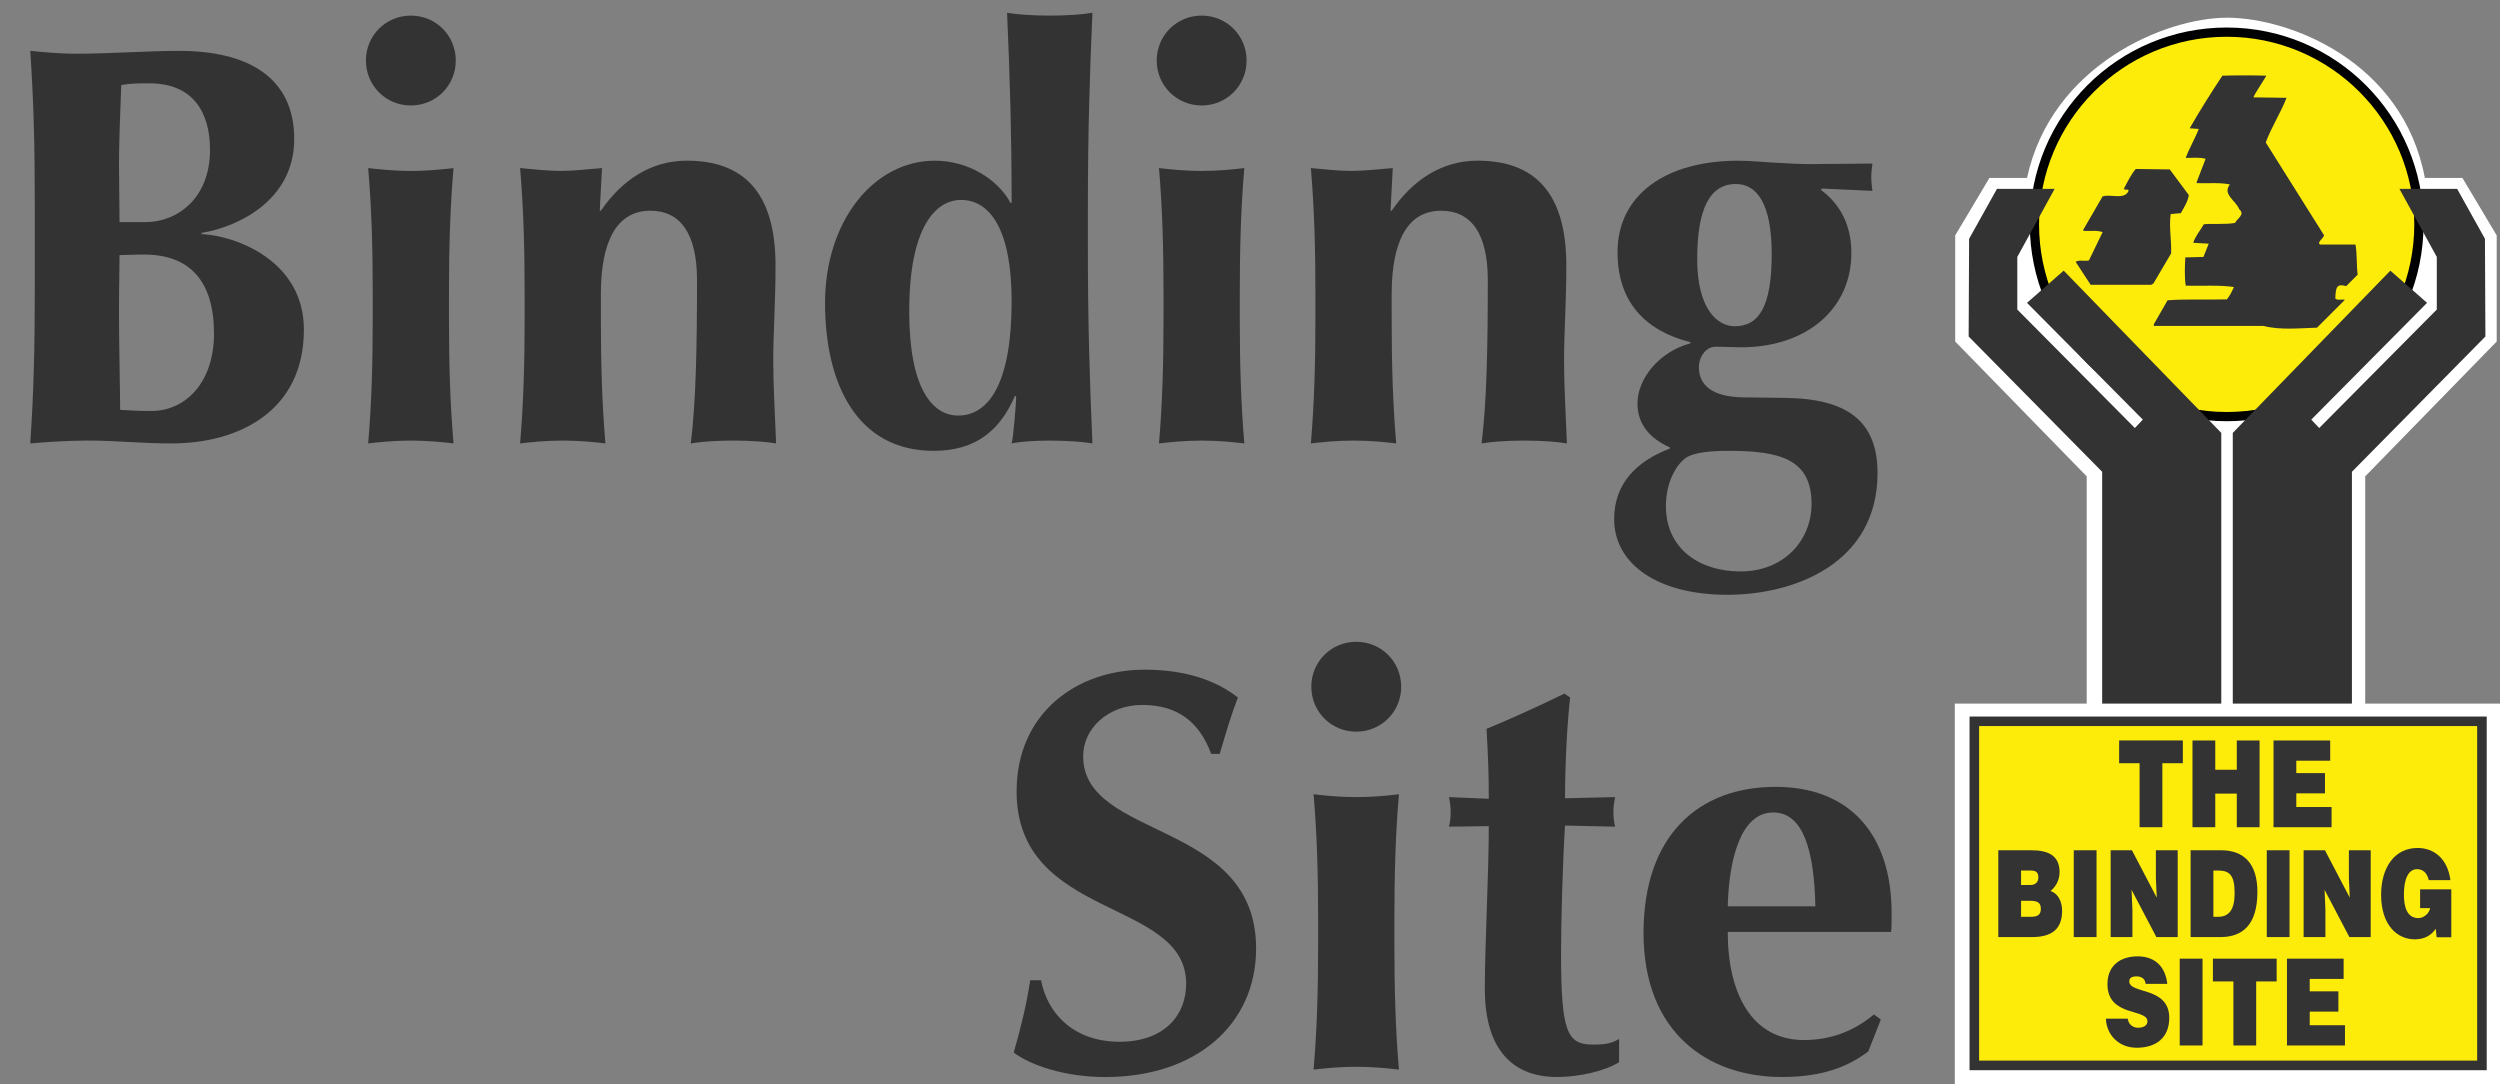 <?xml version="1.0" encoding="utf-8"?>
<!-- Generator: Adobe Illustrator 16.0.0, SVG Export Plug-In . SVG Version: 6.00 Build 0)  -->
<!DOCTYPE svg PUBLIC "-//W3C//DTD SVG 1.1//EN" "http://www.w3.org/Graphics/SVG/1.1/DTD/svg11.dtd">
<svg version="1.1" id="Layer_1" xmlns="http://www.w3.org/2000/svg" xmlns:xlink="http://www.w3.org/1999/xlink" x="0px" y="0px"
	 width="196px" height="85px" viewBox="0 0 196 85" enable-background="new 0 0 196 85" xml:space="preserve">
<rect x="0" y="0" width="196" height="85" fill="#808080" stroke="none"/>
<path fill="#FFFFFF" d="M196,85V55.164h-10.567V37.345l10.307-10.57v-8.319l-2.684-4.504h-2.947
	c-1.733-9.185-10.657-12.564-15.51-12.564c-4.849,0-13.774,3.726-15.681,12.564h-2.947l-2.684,4.504v8.319l10.31,10.57v17.819
	h-10.34V85H196z"/>
<path fill="#FDEC0A" d="M174.571,2.52c8.322,0,15.071,6.75,15.071,15.071c0,8.324-6.749,15.071-15.071,15.071
	c-8.321,0-15.071-6.747-15.071-15.071C159.5,9.269,166.25,2.52,174.571,2.52"/>
<circle fill="none" stroke="#010101" stroke-width="0.724" cx="174.571" cy="17.591" r="15.071"/>
<rect x="154.788" y="56.551" fill="#FDEC0A" width="39.797" height="26.979"/>
<path fill="#333333" d="M194.209,83.152h-39.047V56.925h39.047V83.152z M194.959,56.175h-40.547v27.728h40.547V56.175z"/>
<path fill="#333333" d="M156.667,73.465v-6.804h2.603c1.226,0,2.201,0.359,2.201,1.71c0,0.7-0.363,1.21-0.711,1.484
	c0.593,0.189,0.909,0.823,0.909,1.559c0,1.522-0.931,2.051-2.347,2.051H156.667z M158.452,70.621v1.256h0.78
	c0.438,0,0.771-0.111,0.771-0.623c0-0.595-0.414-0.633-0.982-0.633H158.452z M158.452,68.248v1.135h0.742
	c0.354,0,0.613-0.197,0.613-0.598c0-0.526-0.349-0.537-0.726-0.537H158.452z"/>
<rect x="162.583" y="66.661" fill="#333333" width="1.786" height="6.806"/>
<polygon fill="#333333" points="169.089,70.375 169.021,68.824 169.021,66.661 170.732,66.661 170.732,73.465 169.059,73.465 
	167.115,69.761 167.182,71.311 167.182,73.465 165.475,73.465 165.475,66.661 167.145,66.661 "/>
<path fill="#333333" d="M171.745,73.466V66.66h2.39c1.759,0,2.846,1.021,2.846,3.262c0,2.562-1.143,3.544-2.891,3.544H171.745z
	 M173.53,71.877h0.379c0.831,0,1.285-0.547,1.285-1.834c0-1.415-0.369-1.795-1.325-1.795h-0.339V71.877z"/>
<rect x="177.715" y="66.661" fill="#333333" width="1.784" height="6.806"/>
<polygon fill="#333333" points="184.221,70.375 184.153,68.824 184.153,66.661 185.864,66.661 185.864,73.465 184.19,73.465 
	182.246,69.761 182.313,71.311 182.313,73.465 180.604,73.465 180.604,66.661 182.276,66.661 "/>
<path fill="#333333" d="M192.181,73.484h-1.149l-0.07-0.67c-0.295,0.434-0.786,0.83-1.641,0.83c-1.394,0-2.642-1.125-2.642-3.496
	c0-2.175,1.088-3.668,2.853-3.668c1.31,0,2.361,0.852,2.582,2.525h-1.695c-0.131-0.559-0.455-0.861-0.916-0.861
	c-0.704,0-1.036,0.795-1.036,1.992c0,0.965,0.24,1.844,1.141,1.844c0.363,0,0.825-0.312,0.918-0.783h-0.79v-1.475h2.446V73.484z"/>
<polygon fill="#333333" points="164.81,36.988 154.342,26.382 154.378,18.723 156.561,14.807 161.083,14.807 158.156,20.144 
	158.156,24.268 167.374,33.557 167.998,32.898 158.918,23.743 161.794,21.218 174.148,33.938 174.148,55.164 164.81,55.164 "/>
<polygon fill="#333333" points="184.391,36.988 194.856,26.382 194.82,18.723 192.64,14.807 188.115,14.807 191.045,20.144 
	191.045,24.268 181.826,33.557 181.203,32.898 190.281,23.743 187.404,21.218 175.05,33.938 175.05,55.164 184.391,55.164 "/>
<path fill="#333333" d="M177.599,6.074l-0.771,1.24l-0.166,0.319l2.602,0.036c-0.452,1.176-1.18,2.286-1.63,3.5l4.573,7.278
	c-0.067,0.276-0.586,0.552-0.312,0.726h2.776c0.138,0.764,0.066,1.595,0.171,2.357l-0.9,0.902c-0.728-0.206-0.825,0.051-0.851,0.971
	c0.139,0.172,0.537,0.034,0.747,0.104l-2.185,2.182c-1.352,0.037-2.91,0.207-4.193-0.138h-8.596v-0.137l1.074-1.873
	c1.49-0.104,3.085-0.034,4.646-0.069c0.243-0.278,0.414-0.659,0.554-0.971c-1.178-0.173-2.53-0.069-3.777-0.104
	c-0.104-0.693-0.069-1.491-0.033-2.217l1.421-0.036l0.415-1.04l-1.213-0.068c0.139-0.486,0.555-0.969,0.832-1.456
	c0.761-0.069,1.715,0.034,2.442-0.104c0.174-0.345,0.814-0.657,0.33-1.073c-0.245-0.659-1.352-1.179-0.728-1.941
	c-0.799-0.173-1.742-0.069-2.608-0.104l0.008-0.103l0.693-1.804c-0.484-0.138-1.039-0.069-1.56-0.069
	c0.276-0.762,0.745-1.542,1.022-2.271l-0.711-0.052c0.798-1.385,1.664-2.773,2.565-4.125c1.144-0.033,2.34-0.033,3.447,0
	L177.599,6.074z"/>
<path fill="#333333" d="M171.602,15.292c-0.068,0.519-0.381,0.972-0.624,1.421l-0.797,0.069c-0.138,1.005,0.071,2.045,0.035,3.086
	l-1.388,2.356l-0.172,0.104h-4.748l-1.18-1.803c0.28-0.172,0.693-0.034,1.04-0.102l1.076-2.219c-0.416-0.174-0.972-0.07-1.492-0.103
	l-0.034-0.071l1.526-2.633c0.657-0.21,1.731,0.312,2.043-0.45c-0.069-0.174-0.276,0-0.379-0.141
	c0.274-0.519,0.553-1.109,0.934-1.559l2.669,0.036L171.602,15.292z"/>
<polygon fill="#333333" points="166.141,58.051 171.135,58.051 171.135,59.836 169.529,59.836 169.529,64.854 167.743,64.854 
	167.743,59.836 166.141,59.836 "/>
<polygon fill="#333333" points="171.891,64.854 171.891,58.053 173.677,58.053 173.677,60.348 175.365,60.348 175.365,58.053 
	177.151,58.053 177.151,64.854 175.365,64.854 175.365,62.219 173.677,62.219 173.677,64.854 "/>
<polygon fill="#333333" points="178.244,64.854 178.244,58.053 182.688,58.053 182.688,59.639 180.03,59.639 180.03,60.612 
	182.279,60.612 182.279,62.199 180.03,62.199 180.03,63.27 182.795,63.27 182.795,64.854 "/>
<path fill="#333333" d="M168.22,77.134c-0.03-0.237-0.126-0.377-0.257-0.462c-0.128-0.086-0.286-0.123-0.46-0.123
	c-0.394,0-0.568,0.141-0.568,0.388c0,1.021,3.134,0.386,3.134,2.862c0,1.579-1.054,2.345-2.552,2.345
	c-1.438,0-2.376-1.048-2.414-2.278h1.712c0.035,0.245,0.143,0.424,0.295,0.539c0.144,0.114,0.33,0.17,0.507,0.17
	c0.446,0,0.741-0.18,0.741-0.502c0-1.027-3.134-0.319-3.134-2.918c0-1.447,1-2.177,2.362-2.177c1.512,0,2.201,0.967,2.329,2.156
	H168.22z"/>
<rect x="170.891" y="75.159" fill="#333333" width="1.788" height="6.806"/>
<polygon fill="#333333" points="173.493,75.159 178.489,75.159 178.489,76.945 176.885,76.945 176.885,81.965 175.099,81.965 
	175.099,76.945 173.493,76.945 "/>
<polygon fill="#333333" points="179.298,81.965 179.298,75.158 183.74,75.158 183.74,76.748 181.082,76.748 181.082,77.721 
	183.331,77.721 183.331,79.31 181.082,79.31 181.082,80.377 183.846,80.377 183.846,81.965 "/>
<path fill="#333333" d="M2.729,16.344c0-4.996-0.091-8.431-0.357-12.355c0.981,0.089,2.186,0.223,3.657,0.223
	c2.543,0,5.486-0.223,8.028-0.223c5.352,0,9.01,2.051,9.01,6.914c0,4.861-4.505,6.912-7.271,7.359v0.089
	c2.723,0.132,8.03,2.098,8.03,7.493c0,6.378-5.086,8.921-10.392,8.921c-2.365,0-4.327-0.225-6.558-0.225
	c-1.607,0-3.523,0.136-4.504,0.225c0.267-3.925,0.357-7.359,0.357-12.354V16.344z M11.692,6.531c-1.293,0-1.605,0.044-2.185,0.132
	c-0.089,2.188-0.178,4.685-0.178,6.202c0,1.606,0.043,3.034,0.043,4.549h2.01c2.54,0,5.083-1.874,5.083-5.666
	C16.465,8.894,15.217,6.531,11.692,6.531 M11.292,19.956C10.488,19.956,9.909,20,9.372,20c0,1.248-0.043,2.497-0.043,4.327
	c0,2.809,0.089,6.245,0.089,7.805c0.803,0.046,1.472,0.089,2.453,0.089c2.632,0,4.906-2.185,4.906-6.065
	C16.777,22.007,14.86,19.956,11.292,19.956"/>
<path fill="#333333" d="M32.211,1.223c1.962,0,3.522,1.561,3.522,3.523c0,1.961-1.561,3.523-3.522,3.523
	c-1.963,0-3.524-1.562-3.524-3.523C28.687,2.784,30.248,1.223,32.211,1.223 M29.222,23.079c0-3.612-0.089-6.781-0.357-9.901
	c0.803,0.089,1.964,0.223,3.346,0.223c1.383,0,2.585-0.134,3.345-0.223c-0.268,3.121-0.357,6.289-0.357,9.901v1.784
	c0,3.613,0.089,6.781,0.357,9.901c-0.76-0.089-1.962-0.222-3.345-0.222c-1.382,0-2.543,0.133-3.346,0.222
	c0.268-3.121,0.357-6.289,0.357-9.901V23.079z"/>
<path fill="#333333" d="M47.019,16.521h0.089c1.65-2.407,3.926-3.925,6.735-3.925c4.461,0,6.958,2.499,6.958,8.207
	c0,3.035-0.178,5.174-0.178,7.495c0,1.872,0.135,4.191,0.223,6.467c-0.758-0.134-2.052-0.224-3.345-0.224
	c-1.293,0-2.586,0.09-3.344,0.224c0.4-3.21,0.489-7.494,0.489-12.801c0-3.703-1.338-5.443-3.657-5.443
	c-2.677,0-3.881,2.455-3.881,6.556v1.786c0,3.613,0.089,6.779,0.357,9.902c-0.758-0.091-1.962-0.224-3.346-0.224
	c-1.381,0-2.542,0.133-3.344,0.224c0.267-3.123,0.356-6.289,0.356-9.902v-1.786c0-3.612-0.089-6.778-0.356-9.9
	c1.07,0.088,2.097,0.223,3.167,0.223c1.069,0,2.096-0.134,3.255-0.223L47.019,16.521z"/>
<path fill="#333333" d="M85.289,19.332c0,5.844,0.134,10.394,0.357,15.433c-0.758-0.134-2.051-0.222-3.346-0.222
	c-1.204,0-2.408,0.088-2.988,0.222c0.134-0.401,0.357-3.255,0.357-3.658l-0.089-0.088c-1.115,2.588-2.945,4.327-6.378,4.327
	c-6.022,0-8.519-5.265-8.519-11.598c0-6.377,3.79-11.15,8.608-11.15c2.586,0,4.907,1.427,5.932,3.301h0.089
	c0-5.308-0.135-9.858-0.358-14.898c0.76,0.135,2.053,0.223,3.346,0.223c1.295,0,2.588-0.088,3.346-0.223
	c-0.223,5.04-0.357,9.59-0.357,15.432V19.332z M75.119,32.58c2.408,0,4.193-2.542,4.193-8.966c0-5.532-1.651-7.939-3.97-7.939
	c-1.873,0-4.058,1.919-4.058,8.744C71.284,30.483,73.11,32.58,75.119,32.58"/>
<path fill="#333333" d="M94.21,1.223c1.962,0,3.523,1.561,3.523,3.523c0,1.961-1.561,3.523-3.523,3.523
	c-1.963,0-3.524-1.562-3.524-3.523C90.686,2.784,92.247,1.223,94.21,1.223 M91.221,23.079c0-3.612-0.089-6.781-0.357-9.901
	c0.803,0.089,1.964,0.223,3.346,0.223c1.381,0,2.587-0.134,3.345-0.223c-0.268,3.121-0.356,6.289-0.356,9.901v1.784
	c0,3.613,0.089,6.781,0.356,9.901c-0.758-0.089-1.964-0.222-3.345-0.222c-1.382,0-2.543,0.133-3.346,0.222
	c0.268-3.121,0.357-6.289,0.357-9.901V23.079z"/>
<path fill="#333333" d="M109.018,16.521h0.089c1.649-2.407,3.926-3.925,6.735-3.925c4.461,0,6.957,2.499,6.957,8.207
	c0,3.035-0.178,5.174-0.178,7.495c0,1.872,0.135,4.191,0.223,6.467c-0.758-0.134-2.052-0.224-3.343-0.224
	c-1.295,0-2.588,0.09-3.346,0.224c0.399-3.21,0.489-7.494,0.489-12.801c0-3.703-1.338-5.443-3.657-5.443
	c-2.677,0-3.881,2.455-3.881,6.556v1.786c0,3.613,0.089,6.779,0.356,9.902c-0.758-0.091-1.962-0.224-3.344-0.224
	c-1.383,0-2.542,0.133-3.346,0.224c0.267-3.123,0.357-6.289,0.357-9.902v-1.786c0-3.612-0.091-6.778-0.357-9.9
	c1.07,0.088,2.097,0.223,3.167,0.223c1.071,0,2.096-0.134,3.255-0.223L109.018,16.521z"/>
<path fill="#333333" d="M142.871,14.783l-0.132,0.089c1.472,1.071,2.408,2.721,2.408,4.951c0,4.416-3.524,7.405-8.653,7.405
	c-0.623,0-1.25-0.045-2.008-0.045c-0.712,0-1.293,0.758-1.293,1.605c0,1.427,1.07,2.32,3.434,2.365l3.302,0.042
	c4.905,0.046,7.27,1.83,7.27,5.889c0,7.093-6.512,9.547-11.773,9.547c-5.531,0-8.877-2.454-8.877-5.932
	c0-2.812,1.784-4.551,4.37-5.532v-0.09c-1.517-0.667-2.541-1.782-2.541-3.435c0-1.962,1.693-4.059,4.147-4.727v-0.089
	c-1.784-0.446-3.212-1.247-4.192-2.408c-0.981-1.16-1.519-2.72-1.519-4.638c0-4.551,3.838-7.181,9.456-7.181
	c1.071,0,2.232,0.134,3.302,0.178c0.759,0.045,1.56,0.088,2.497,0.088c1.473,0,3.123-0.042,4.73-0.042
	c-0.047,0.356-0.092,0.714-0.092,1.07c0,0.357,0.045,0.713,0.092,1.072L142.871,14.783z M135.557,35.345
	c-1.561,0-2.54,0.134-3.212,0.446c-0.714,0.357-1.739,1.784-1.739,3.88c0,3.39,2.677,5.13,5.845,5.13
	c3.434,0,5.575-2.453,5.575-5.307C142.025,36.015,139.571,35.345,135.557,35.345 M133.06,20.312c0,3.882,1.562,5.266,2.942,5.266
	c1.963,0,2.9-1.653,2.9-5.666c0-4.016-1.204-5.487-2.809-5.487C134.041,14.425,133.06,16.389,133.06,20.312"/>
<path fill="#333333" d="M94.956,59.103c-0.938-2.542-2.677-3.835-5.397-3.835c-2.72,0-4.639,1.873-4.639,4.014
	c0,6.604,13.559,4.951,13.559,15.076c0,5.978-4.727,10.082-11.818,10.082c-3.212,0-5.89-0.939-7.183-1.92
	c0.581-2.051,0.981-3.658,1.293-5.665h0.85c0.489,2.589,2.542,4.818,6.155,4.818c3.478,0,5.219-2.052,5.219-4.55
	c0-6.734-13.293-4.951-13.293-15.074c0-6.158,4.728-9.547,10.036-9.547c3.211,0,5.62,0.848,7.315,2.185
	c-0.535,1.384-0.846,2.454-1.427,4.416H94.956z"/>
<path fill="#333333" d="M106.329,50.316c1.963,0,3.524,1.559,3.524,3.523c0,1.963-1.562,3.523-3.524,3.523
	c-1.962,0-3.522-1.561-3.522-3.523C102.807,51.875,104.367,50.316,106.329,50.316 M103.342,72.172c0-3.613-0.09-6.779-0.357-9.903
	c0.803,0.092,1.962,0.224,3.345,0.224c1.384,0,2.588-0.132,3.347-0.224c-0.269,3.124-0.357,6.29-0.357,9.903v1.782
	c0,3.614,0.089,6.78,0.357,9.903c-0.759-0.09-1.963-0.223-3.347-0.223c-1.383,0-2.542,0.133-3.345,0.223
	c0.268-3.123,0.357-6.289,0.357-9.903V72.172z"/>
<path fill="#333333" d="M126.625,62.492c-0.09,0.447-0.133,0.803-0.133,1.205c0,0.357,0.043,0.757,0.133,1.114l-3.926-0.089
	c-0.178,2.676-0.312,7.537-0.312,9.947c0,6.199,0.446,7.226,2.497,7.226c1.115,0,1.518-0.133,2.053-0.444v1.827
	c-1.161,0.712-3.168,1.159-4.861,1.159c-3.703,0-5.666-2.409-5.666-6.914c0-3.432,0.312-9.008,0.312-12.756l-3.121,0.044
	c0.089-0.357,0.132-0.757,0.132-1.114c0-0.402-0.043-0.758-0.132-1.205l3.121,0.133c0-1.871-0.046-3.209-0.178-5.484
	c2.051-0.847,4.104-1.785,6.11-2.765l0.445,0.312c-0.224,1.918-0.401,5.217-0.401,7.896L126.625,62.492z"/>
<path fill="#333333" d="M135.455,73.064c0,4.816,1.873,8.475,5.978,8.475c2.051,0,3.881-0.67,5.485-2.006l0.537,0.398l-0.981,2.5
	c-1.472,1.115-3.435,2.006-6.78,2.006c-5.8,0-10.841-3.48-10.841-11.285c0-7.716,4.372-11.463,10.347-11.463
	c5.803,0,9.103,3.702,9.103,9.904c0,0.756,0,1.159-0.045,1.471H135.455z M142.324,71.057c-0.091-4.459-0.98-7.36-3.301-7.36
	c-2.631,0-3.48,3.884-3.568,7.36H142.324z"/>
</svg>
